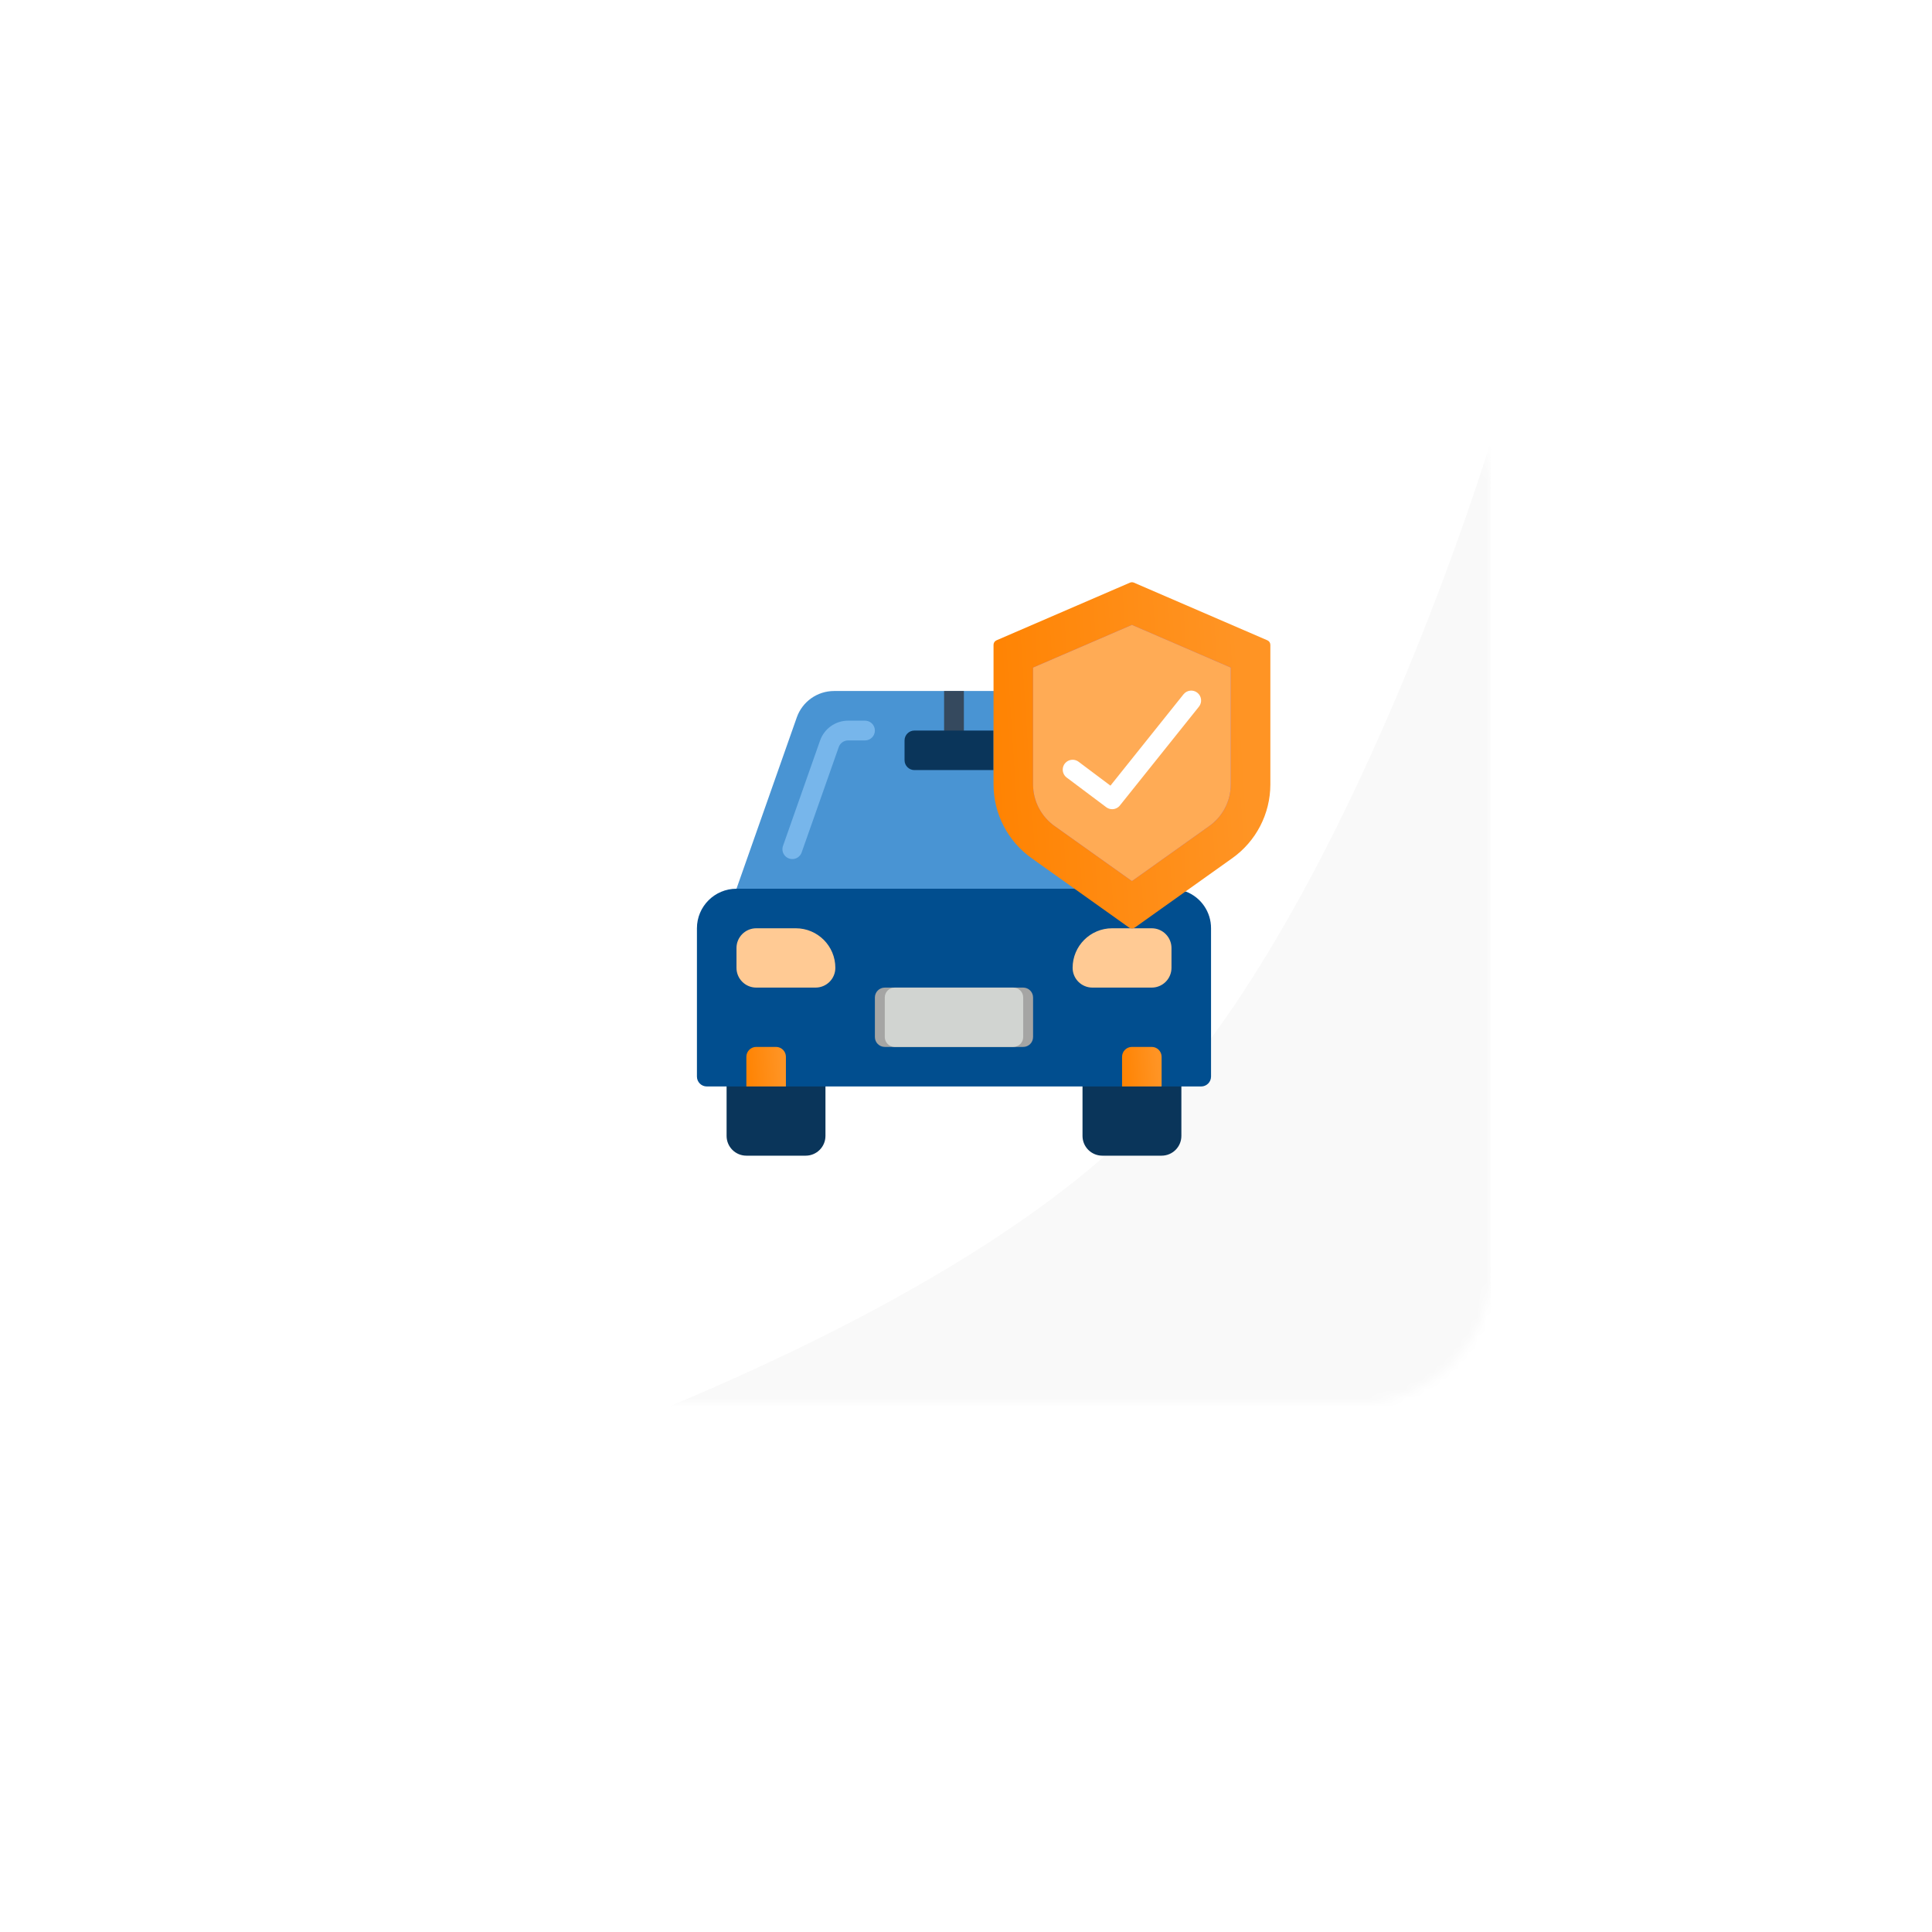 <svg width="219" height="219" viewBox="0 0 219 219" fill="white" xmlns="http://www.w3.org/2000/svg">
<mask id="mask0" mask-type="alpha" maskUnits="userSpaceOnUse" x="50" y="40" width="119" height="119">
<rect x="50" y="40" width="119" height="119" rx="15" fill="white"/>
</mask>
<g mask="url(#mask0)">
<g filter="url(#filter0_d)">
<path d="M129.5 117C153.108 92.816 169 40 169 40V159H50C50 159 104.972 142.126 129.5 117Z" fill="#F9F9F9"/>
</g>
</g>
<g clip-path="url(#clip0)">
<path d="M132.793 100.742H83.483L90.319 81.32C90.951 79.528 92.644 78.329 94.544 78.328H115.983L132.793 100.742Z" fill="#4994D3"/>
<path d="M109.259 78.328V82.811C109.259 83.429 108.757 83.931 108.138 83.931C107.519 83.931 107.017 83.429 107.017 82.811V78.328H109.259Z" fill="#35495E"/>
<path d="M89.812 97.379C89.449 97.379 89.108 97.203 88.898 96.906C88.688 96.609 88.635 96.23 88.756 95.887L92.963 83.931C93.44 82.589 94.71 81.691 96.134 81.69H98.052C98.671 81.69 99.172 82.191 99.172 82.81C99.172 83.429 98.671 83.931 98.052 83.931H96.134C95.659 83.931 95.235 84.231 95.077 84.68L90.87 96.631C90.712 97.079 90.288 97.38 89.812 97.379Z" fill="#77B6EB"/>
<path d="M112.621 87.293H103.655C103.036 87.293 102.534 86.791 102.534 86.172V83.931C102.534 83.312 103.036 82.81 103.655 82.81H112.621" fill="#0A355A"/>
<path d="M82.362 120.914H93.569V128.759C93.569 129.997 92.566 131 91.328 131H84.603C83.366 131 82.362 129.997 82.362 128.759V120.914Z" fill="#0A355A"/>
<path d="M122.707 120.914H133.914V128.759C133.914 129.997 132.91 131 131.672 131H124.948C123.71 131 122.707 129.997 122.707 128.759V120.914Z" fill="#0A355A"/>
<path d="M121.732 100.741H83.483C81.007 100.741 79 102.748 79 105.224V122.035C79 122.653 79.502 123.155 80.121 123.155H136.155C136.774 123.155 137.276 122.653 137.276 122.035V105.224C137.281 103.385 136.154 101.733 134.441 101.066L121.732 100.741Z" fill="#014E8F"/>
<path d="M85.724 105.224H90.207C92.683 105.224 94.69 107.231 94.69 109.707C94.69 110.945 93.686 111.948 92.448 111.948H85.724C84.486 111.948 83.483 110.945 83.483 109.707V107.466C83.483 106.228 84.486 105.224 85.724 105.224Z" fill="#FFCA94"/>
<path d="M126.069 105.224H130.552C131.79 105.224 132.793 106.228 132.793 107.466V109.707C132.793 110.945 131.79 111.948 130.552 111.948H123.828C122.59 111.948 121.586 110.945 121.586 109.707C121.586 107.231 123.593 105.224 126.069 105.224Z" fill="#FFCA94"/>
<path d="M85.724 118.672H87.966C88.584 118.672 89.086 119.174 89.086 119.793V123.155H84.603V119.793C84.603 119.174 85.105 118.672 85.724 118.672Z" fill="url(#paint0_linear)"/>
<path d="M128.31 118.672H130.552C131.171 118.672 131.672 119.174 131.672 119.793V123.155H127.19V119.793C127.19 119.174 127.691 118.672 128.31 118.672Z" fill="url(#paint1_linear)"/>
<path d="M115.983 111.948H100.293C99.674 111.948 99.172 112.45 99.172 113.069V117.552C99.172 118.171 99.674 118.673 100.293 118.673H115.983C116.602 118.673 117.103 118.171 117.103 117.552V113.069C117.103 112.45 116.602 111.948 115.983 111.948Z" fill="#A5A5A4"/>
<path d="M114.862 111.948H101.414C100.795 111.948 100.293 112.45 100.293 113.069V117.552C100.293 118.171 100.795 118.673 101.414 118.673H114.862C115.481 118.673 115.983 118.171 115.983 117.552V113.069C115.983 112.45 115.481 111.948 114.862 111.948Z" fill="#D1D4D1"/>
<path d="M128.635 105.144L139.664 97.292C142.377 95.373 143.993 92.258 144 88.935V73.096C144 72.873 143.868 72.671 143.664 72.582L128.534 66.046C128.392 65.984 128.229 65.984 128.086 66.046L112.957 72.582C112.752 72.671 112.62 72.873 112.621 73.096V88.935C112.627 92.258 114.243 95.373 116.957 97.292L127.985 105.144C128.18 105.282 128.441 105.282 128.635 105.144Z" fill="url(#paint2_linear)"/>
<path d="M119.556 93.641C118.027 92.56 117.114 90.807 117.103 88.935V75.675L128.31 70.834L139.517 75.675V88.935C139.507 90.808 138.594 92.561 137.065 93.642L128.31 99.873L119.556 93.641Z" fill="#955BA5"/>
<path d="M119.556 93.641C118.027 92.56 117.114 90.807 117.103 88.935V75.675L128.31 70.834L139.517 75.675V88.935C139.507 90.808 138.594 92.561 137.065 93.642L128.31 99.873L119.556 93.641Z" fill="#FFAB55"/>
<path d="M126.069 91.725C125.826 91.725 125.591 91.647 125.397 91.501L120.914 88.139C120.593 87.899 120.426 87.506 120.474 87.109C120.521 86.711 120.778 86.37 121.146 86.212C121.514 86.055 121.938 86.106 122.259 86.346L125.873 89.056L134.159 78.698C134.547 78.219 135.249 78.143 135.73 78.528C136.211 78.912 136.292 79.614 135.91 80.097L126.944 91.304C126.732 91.57 126.41 91.725 126.069 91.725Z" fill="white"/>
</g>
<defs>
<filter id="filter0_d" x="0" y="0" width="219" height="219" filterUnits="userSpaceOnUse" color-interpolation-filters="sRGB">
<feFlood flood-opacity="0" result="BackgroundImageFix"/>
<feColorMatrix in="SourceAlpha" type="matrix" values="0 0 0 0 0 0 0 0 0 0 0 0 0 0 0 0 0 0 127 0"/>
<feOffset dy="10"/>
<feGaussianBlur stdDeviation="25"/>
<feColorMatrix type="matrix" values="0 0 0 0 0.822 0 0 0 0 0.825 0 0 0 0 0.794 0 0 0 0.25 0"/>
<feBlend mode="normal" in2="BackgroundImageFix" result="effect1_dropShadow"/>
<feBlend mode="normal" in="SourceGraphic" in2="effect1_dropShadow" result="shape"/>
</filter>
<linearGradient id="paint0_linear" x1="88.5" y1="118.672" x2="84.409" y2="119.006" gradientUnits="userSpaceOnUse">
<stop stop-color="#FF9424"/>
<stop offset="1" stop-color="#FF8302"/>
</linearGradient>
<linearGradient id="paint1_linear" x1="131.087" y1="118.672" x2="126.995" y2="119.006" gradientUnits="userSpaceOnUse">
<stop stop-color="#FF9424"/>
<stop offset="1" stop-color="#FF8302"/>
</linearGradient>
<linearGradient id="paint2_linear" x1="139.899" y1="65.999" x2="111.193" y2="67.872" gradientUnits="userSpaceOnUse">
<stop stop-color="#FF9424"/>
<stop offset="1" stop-color="#FF8302"/>
</linearGradient>
<clipPath id="clip0">
<rect x="79" y="66" width="65" height="65" fill="white"/>
</clipPath>
</defs>
</svg>
